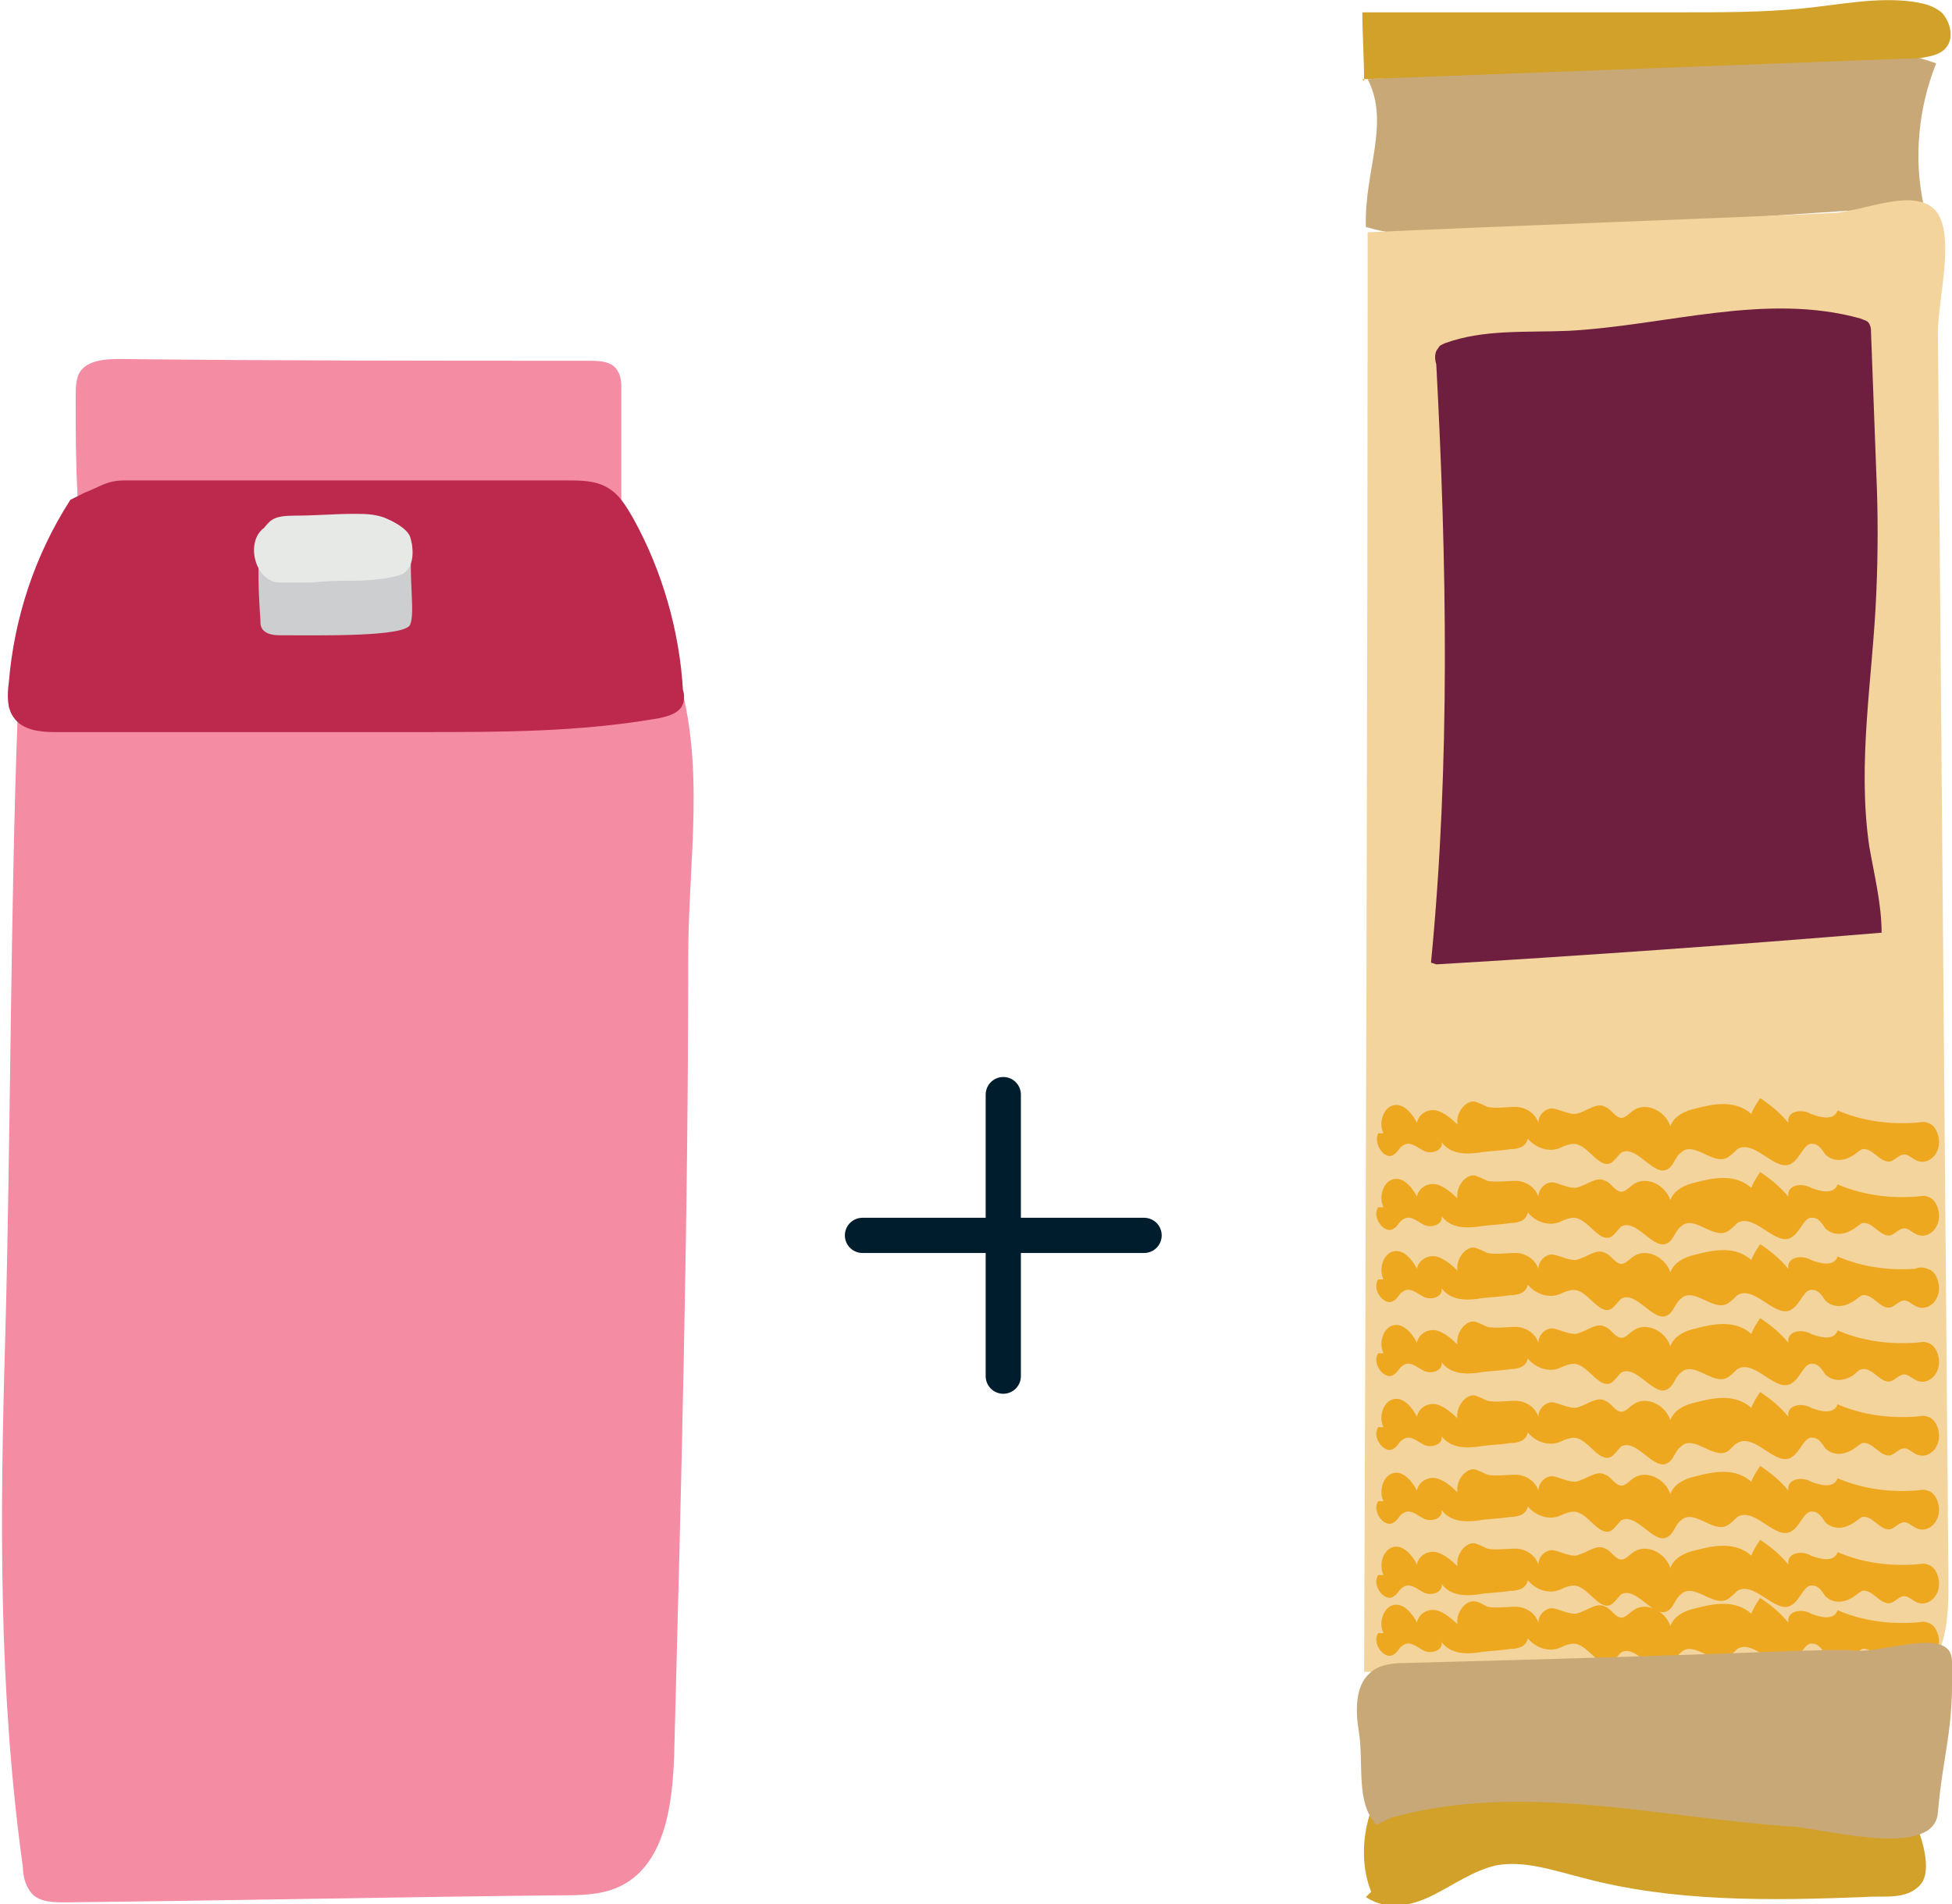 <?xml version="1.0" encoding="utf-8"?>
<!-- Generator: Adobe Illustrator 18.1.0, SVG Export Plug-In . SVG Version: 6.00 Build 0)  -->
<svg version="1.1" id="Layer_1" xmlns="http://www.w3.org/2000/svg" xmlns:xlink="http://www.w3.org/1999/xlink" x="0px" y="0px"
	 viewBox="0 0 110.9 108.2" style="enable-background:new 0 0 110.9 108.2;" xml:space="preserve">
<style type="text/css">
	.st0{fill:#FFFFFF;}
	.st1{fill:#0071FC;}
	.st2{fill:none;stroke:#001D2D;stroke-width:2;stroke-linecap:round;stroke-linejoin:round;stroke-miterlimit:10;}
	.st3{fill:#F4D49D;}
	.st4{fill:#44612D;}
	.st5{fill:#9BC53D;}
	.st6{fill:#CDCED0;}
	.st7{fill:#E7E9E6;}
	.st8{fill:#C9A877;}
	.st9{fill:#D2A12A;}
	.st10{fill:#EEA820;}
	.st11{fill:#6E1F3F;}
	.st12{fill:#2AAAE2;}
	.st13{fill:#25809A;}
	.st14{fill:#F48CA3;}
	.st15{fill:#BD294C;}
	.st16{fill:#6B3315;}
	.st17{fill:#ED2024;}
	.st18{fill:#FFCB0B;}
	.st19{fill:#412312;}
	.st20{fill:#282A73;}
	.st21{fill:#228099;}
	.st22{fill:#0000B2;}
	.st23{fill:#FFCB05;}
	.st24{fill:#EFA803;}
	.st25{fill:#D16502;}
	.st26{fill:#902924;}
	.st27{fill:#B71A25;}
	.st28{fill:#FF0005;}
	.st29{fill:#AD8104;}
	.st30{fill:#FFDB9C;}
	.st31{fill:#FFEDD4;}
	.st32{fill:#D3A100;}
	.st33{fill:#006837;}
	.st34{fill:#ED1C24;}
	.st35{fill:#6D6C73;}
	.st36{fill:#BFBEBE;}
	.st37{fill:#FFF5D9;}
	.st38{fill:#FF5005;}
	.st39{fill:#F26636;}
	.st40{fill:#EC2227;}
	.st41{fill:#2C3A96;}
	.st42{fill:#B72027;}
	.st43{fill:#C89754;}
	.st44{fill:#F19121;}
	.st45{fill:#FDEB07;}
	.st46{fill:#FEC045;}
	.st47{fill:#732644;}
	.st48{fill:#BB1E72;}
	.st49{fill:#AD832D;}
	.st50{fill:#08549E;}
	.st51{fill:#416FB6;}
	.st52{fill:#9A3D21;}
	.st53{fill:#BD4D27;}
</style>
<g id="XMLID_37_">
	<g id="_x2B__2_">
		<line id="XMLID_67_" class="st2" x1="65" y1="70.2" x2="49" y2="70.2"/>
		<line id="XMLID_66_" class="st2" x1="57" y1="78.2" x2="57" y2="62.2"/>
	</g>
	<g id="XMLID_45_">
		<path id="XMLID_59_" class="st8" d="M77.6,12.9c-0.1-3.2,1.4-5.9,0.1-8.4C85,4,92.4,3.5,99.8,2.9c3.4-0.2,6.9-0.5,10.2,0.7
			c-1,2.5-1.3,5.4-0.7,8.1c-8.1,0.5-16.2,1.1-24.3,1.6C82.6,13.5,80,13.6,77.6,12.9"/>
		<path id="XMLID_58_" class="st9" d="M77.5,4.6c0-1.3-0.1-2.6-0.1-3.9c6.1,0,12.2,0,18.3,0c2.2,0,4.3,0,6.5-0.2
			c2.2-0.2,4.4-0.7,6.5-0.4c0.6,0.1,1.1,0.2,1.6,0.6c0.4,0.4,0.7,1.2,0.4,1.8c-0.3,0.6-1,0.7-1.6,0.8C98.5,3.7,88,4.1,77.4,4.5"/>
		<path id="XMLID_57_" class="st3" d="M77.5,95c0.1-27.8,0.2-54,0.2-81.8c8.8-0.4,17.7-0.7,26.5-1.1c1.7-0.1,4.6-1.5,5.8-0.1
			c1.1,1.4,0.1,5,0.1,6.9c0.2,23.7,0.4,47.4,0.6,71.1c0,1.8-0.1,3.9-1.3,4.8c-0.7,0.6-1.6,0.6-2.5,0.6C97.2,95.3,87.3,95.1,77.5,95"
			/>
		<path id="XMLID_56_" class="st10" d="M78.3,92.8c-0.4,0.6,0.4,1.6,0.9,1.2c0.2-0.1,0.3-0.4,0.5-0.5c0.4-0.3,0.8,0.1,1.2,0.3
			c0.4,0.2,1.1,0,1-0.5c0.5,0.7,1.4,0.7,2.1,0.6c0.6-0.1,1.2-0.1,1.8-0.2c0.4,0,0.9-0.1,1-0.6c0.5,0.6,1.3,0.8,1.9,0.5
			c0.2-0.1,0.5-0.2,0.7-0.2c0.8,0,1.4,1.4,2.1,1.1c0.2-0.1,0.4-0.4,0.6-0.6c0.9-0.5,1.9,1.5,2.7,0.9c0.3-0.2,0.4-0.7,0.7-0.9
			c0.7-0.7,1.8,0.7,2.6,0.3c0.2-0.1,0.4-0.3,0.6-0.5c1-0.6,2.2,1.4,3.1,0.8c0.5-0.3,0.7-1.2,1.2-1.1c0.3,0,0.5,0.3,0.7,0.6
			c0.4,0.4,1,0.4,1.5,0.1c0.2-0.1,0.4-0.3,0.6-0.4c0.6-0.1,1,0.8,1.6,0.7c0.3-0.1,0.5-0.4,0.8-0.4c0.2,0,0.4,0.2,0.6,0.3
			c0.5,0.3,1.1,0,1.3-0.6c0.2-0.6-0.1-1.4-0.6-1.5c-0.2-0.1-0.5,0-0.7,0c-1.5,0.1-3-0.1-4.4-0.7c-0.2,0.6-1,0.4-1.5,0.2
			c-0.5-0.3-1.4-0.2-1.3,0.5c-0.5-0.6-1-1-1.6-1.4c-0.2,0.3-0.4,0.6-0.5,0.9c-0.9-0.8-2.1-0.6-3.2-0.3c-0.5,0.1-1.2,0.4-1.4,1
			c-0.3-0.9-1.4-1.4-2.1-0.9c-0.3,0.2-0.5,0.5-0.8,0.4c-0.3-0.1-0.5-0.5-0.8-0.6c-0.5-0.3-1.1,0.3-1.7,0.4c-0.4,0-0.8-0.2-1.2-0.3
			c-0.4-0.1-0.9,0.3-0.9,0.8c-0.2-0.6-0.8-0.9-1.3-0.9c-0.5,0-1.1,0.1-1.6,0C84.3,91.2,84,91,83.8,91c-0.5-0.1-1.1,0.6-1,1.3
			c-0.4-0.4-0.8-0.7-1.2-0.8c-0.5-0.1-1,0.2-1.1,0.7c-0.3-0.6-0.8-1.1-1.3-1c-0.6,0.1-0.9,1-0.6,1.6"/>
		<path id="XMLID_55_" class="st10" d="M78.3,89.5c-0.4,0.6,0.4,1.6,0.9,1.2c0.2-0.1,0.3-0.4,0.5-0.5c0.4-0.3,0.8,0.1,1.2,0.3
			c0.4,0.2,1.1,0,1-0.5c0.5,0.7,1.4,0.7,2.1,0.6c0.6-0.1,1.2-0.1,1.8-0.2c0.4,0,0.9-0.1,1-0.6c0.5,0.6,1.3,0.8,1.9,0.5
			c0.2-0.1,0.5-0.2,0.7-0.2c0.8,0,1.4,1.4,2.1,1.1c0.2-0.1,0.4-0.4,0.6-0.6c0.9-0.5,1.9,1.5,2.7,0.9c0.3-0.2,0.4-0.7,0.7-0.9
			c0.7-0.7,1.8,0.7,2.6,0.3c0.2-0.1,0.4-0.3,0.6-0.5c1-0.6,2.2,1.4,3.1,0.8c0.5-0.3,0.7-1.2,1.2-1.1c0.3,0,0.5,0.3,0.7,0.6
			c0.4,0.4,1,0.4,1.5,0.1c0.2-0.1,0.4-0.3,0.6-0.4c0.6-0.1,1,0.8,1.6,0.7c0.3-0.1,0.5-0.4,0.8-0.4c0.2,0,0.4,0.2,0.6,0.3
			c0.5,0.3,1.1,0,1.3-0.6c0.2-0.6-0.1-1.4-0.6-1.5c-0.2-0.1-0.5,0-0.7,0c-1.5,0.1-3-0.1-4.4-0.7c-0.2,0.6-1,0.4-1.5,0.2
			c-0.5-0.3-1.4-0.2-1.3,0.5c-0.5-0.6-1-1-1.6-1.4c-0.2,0.3-0.4,0.6-0.5,0.9c-0.9-0.8-2.1-0.6-3.2-0.3c-0.5,0.1-1.2,0.4-1.4,1
			c-0.3-0.9-1.4-1.4-2.1-0.9c-0.3,0.2-0.5,0.5-0.8,0.4c-0.3-0.1-0.5-0.5-0.8-0.6c-0.5-0.3-1.1,0.3-1.7,0.4c-0.4,0-0.8-0.2-1.2-0.3
			c-0.4-0.1-0.9,0.3-0.9,0.8c-0.2-0.6-0.8-0.9-1.3-0.9c-0.5,0-1.1,0.1-1.6,0c-0.2-0.1-0.4-0.2-0.7-0.3c-0.5-0.1-1.1,0.6-1,1.3
			c-0.4-0.4-0.8-0.7-1.2-0.8c-0.5-0.1-1,0.2-1.1,0.7c-0.3-0.6-0.8-1.1-1.3-1c-0.6,0.1-0.9,1-0.6,1.6"/>
		<path id="XMLID_54_" class="st10" d="M78.3,85.3c-0.4,0.6,0.4,1.6,0.9,1.2c0.2-0.1,0.3-0.4,0.5-0.5c0.4-0.3,0.8,0.1,1.2,0.3
			c0.4,0.2,1.1,0,1-0.5c0.5,0.7,1.4,0.7,2.1,0.6c0.6-0.1,1.2-0.1,1.8-0.2c0.4,0,0.9-0.1,1-0.6c0.5,0.6,1.3,0.8,1.9,0.5
			c0.2-0.1,0.5-0.2,0.7-0.2c0.8,0,1.4,1.4,2.1,1.1c0.2-0.1,0.4-0.4,0.6-0.6c0.9-0.5,1.9,1.5,2.7,0.9c0.3-0.2,0.4-0.7,0.7-0.9
			c0.7-0.7,1.8,0.7,2.6,0.3c0.2-0.1,0.4-0.3,0.6-0.5c1-0.6,2.2,1.4,3.1,0.8c0.5-0.3,0.7-1.2,1.2-1.1c0.3,0,0.5,0.3,0.7,0.6
			c0.4,0.4,1,0.4,1.5,0.1c0.2-0.1,0.4-0.3,0.6-0.4c0.6-0.1,1,0.8,1.6,0.7c0.3-0.1,0.5-0.4,0.8-0.4c0.2,0,0.4,0.2,0.6,0.3
			c0.5,0.3,1.1,0,1.3-0.6c0.2-0.6-0.1-1.4-0.6-1.5c-0.2-0.1-0.5,0-0.7,0c-1.5,0.1-3-0.1-4.4-0.7c-0.2,0.6-1,0.4-1.5,0.2
			c-0.5-0.3-1.4-0.2-1.3,0.5c-0.5-0.6-1-1-1.6-1.4c-0.2,0.3-0.4,0.6-0.5,0.9c-0.9-0.8-2.1-0.6-3.2-0.3c-0.5,0.1-1.2,0.4-1.4,1
			c-0.3-0.9-1.4-1.4-2.1-0.9c-0.3,0.2-0.5,0.5-0.8,0.4c-0.3-0.1-0.5-0.5-0.8-0.6c-0.5-0.3-1.1,0.3-1.7,0.4c-0.4,0-0.8-0.2-1.2-0.3
			c-0.4-0.1-0.9,0.3-0.9,0.8c-0.2-0.6-0.8-0.9-1.3-0.9c-0.5,0-1.1,0.1-1.6,0c-0.2-0.1-0.4-0.2-0.7-0.3c-0.5-0.1-1.1,0.6-1,1.3
			c-0.4-0.4-0.8-0.7-1.2-0.8c-0.5-0.1-1,0.2-1.1,0.7c-0.3-0.6-0.8-1.1-1.3-1c-0.6,0.1-0.9,1-0.6,1.6"/>
		<path id="XMLID_53_" class="st10" d="M78.3,81.1c-0.4,0.6,0.4,1.6,0.9,1.2c0.2-0.1,0.3-0.4,0.5-0.5c0.4-0.3,0.8,0.1,1.2,0.3
			c0.4,0.2,1.1,0,1-0.5c0.5,0.7,1.4,0.7,2.1,0.6c0.6-0.1,1.2-0.1,1.8-0.2c0.4,0,0.9-0.1,1-0.6c0.5,0.6,1.3,0.8,1.9,0.5
			c0.2-0.1,0.5-0.2,0.7-0.2c0.8,0,1.4,1.4,2.1,1.1c0.2-0.1,0.4-0.4,0.6-0.6c0.9-0.5,1.9,1.5,2.7,0.9c0.3-0.2,0.4-0.7,0.7-0.9
			c0.7-0.7,1.8,0.7,2.6,0.3c0.2-0.1,0.4-0.4,0.6-0.5c1-0.6,2.2,1.4,3.1,0.8c0.5-0.3,0.7-1.2,1.2-1.1c0.3,0,0.5,0.3,0.7,0.6
			c0.4,0.4,1,0.4,1.5,0.1c0.2-0.1,0.4-0.3,0.6-0.4c0.6-0.1,1,0.8,1.6,0.7c0.3-0.1,0.5-0.4,0.8-0.4c0.2,0,0.4,0.2,0.6,0.3
			c0.5,0.3,1.1,0,1.3-0.6c0.2-0.6-0.1-1.4-0.6-1.5c-0.2-0.1-0.5,0-0.7,0c-1.5,0.1-3-0.1-4.4-0.7c-0.2,0.6-1,0.4-1.5,0.2
			c-0.5-0.3-1.4-0.2-1.3,0.5c-0.5-0.6-1-1-1.6-1.4c-0.2,0.3-0.4,0.6-0.5,0.9c-0.9-0.8-2.1-0.6-3.2-0.3c-0.5,0.1-1.2,0.4-1.4,1
			c-0.3-0.9-1.4-1.4-2.1-0.9c-0.3,0.2-0.5,0.5-0.8,0.4c-0.3-0.1-0.5-0.5-0.8-0.6c-0.5-0.3-1.1,0.3-1.7,0.4c-0.4,0-0.8-0.2-1.2-0.3
			c-0.4-0.1-0.9,0.3-0.9,0.8c-0.2-0.6-0.8-0.9-1.3-0.9c-0.5,0-1.1,0.1-1.6,0c-0.2-0.1-0.4-0.2-0.7-0.3c-0.5-0.1-1.1,0.6-1,1.3
			c-0.4-0.4-0.8-0.7-1.2-0.8c-0.5-0.1-1,0.2-1.1,0.7c-0.3-0.6-0.8-1.1-1.3-1c-0.6,0.1-0.9,1-0.6,1.6"/>
		<path id="XMLID_52_" class="st10" d="M78.3,76.9c-0.4,0.6,0.4,1.6,0.9,1.2c0.2-0.1,0.3-0.4,0.5-0.5c0.4-0.3,0.8,0.1,1.2,0.3
			c0.4,0.2,1.1,0,1-0.5c0.5,0.7,1.4,0.7,2.1,0.6c0.6-0.1,1.2-0.1,1.8-0.2c0.4,0,0.9-0.1,1-0.6c0.5,0.6,1.3,0.8,1.9,0.5
			c0.2-0.1,0.5-0.2,0.7-0.2c0.8,0,1.4,1.4,2.1,1.1c0.2-0.1,0.4-0.4,0.6-0.6c0.9-0.5,1.9,1.5,2.7,0.9c0.3-0.2,0.4-0.7,0.7-0.9
			c0.7-0.7,1.8,0.7,2.6,0.3c0.2-0.1,0.4-0.3,0.6-0.5c1-0.6,2.2,1.4,3.1,0.8c0.5-0.3,0.7-1.2,1.2-1.1c0.3,0,0.5,0.3,0.7,0.6
			c0.4,0.4,1,0.4,1.5,0.1c0.2-0.1,0.4-0.4,0.6-0.4c0.6-0.1,1,0.8,1.6,0.7c0.3-0.1,0.5-0.4,0.8-0.4c0.2,0,0.4,0.2,0.6,0.3
			c0.5,0.3,1.1,0,1.3-0.6c0.2-0.6-0.1-1.4-0.6-1.5c-0.2-0.1-0.5,0-0.7,0c-1.5,0.1-3-0.1-4.4-0.7c-0.2,0.6-1,0.4-1.5,0.2
			c-0.5-0.3-1.4-0.2-1.3,0.5c-0.5-0.6-1-1-1.6-1.4c-0.2,0.3-0.4,0.6-0.5,0.9c-0.9-0.8-2.1-0.6-3.2-0.3c-0.5,0.1-1.2,0.4-1.4,1
			c-0.3-0.9-1.4-1.4-2.1-0.9c-0.3,0.2-0.5,0.5-0.8,0.4c-0.3-0.1-0.5-0.5-0.8-0.6c-0.5-0.3-1.1,0.3-1.7,0.4c-0.4,0-0.8-0.2-1.2-0.3
			c-0.4-0.1-0.9,0.3-0.9,0.8c-0.2-0.6-0.8-0.9-1.3-0.9c-0.5,0-1.1,0.1-1.6,0c-0.2-0.1-0.4-0.2-0.7-0.3c-0.5-0.1-1.1,0.6-1,1.3
			c-0.4-0.4-0.8-0.7-1.2-0.8c-0.5-0.1-1,0.2-1.1,0.7c-0.3-0.6-0.8-1.1-1.3-1c-0.6,0.1-0.9,1-0.6,1.6"/>
		<path id="XMLID_51_" class="st10" d="M78.3,72.7c-0.4,0.6,0.4,1.6,0.9,1.2c0.2-0.1,0.3-0.4,0.5-0.5c0.4-0.3,0.8,0.1,1.2,0.3
			c0.4,0.2,1.1,0,1-0.5c0.5,0.7,1.4,0.7,2.1,0.6c0.6-0.1,1.2-0.1,1.8-0.2c0.4,0,0.9-0.1,1-0.6c0.5,0.6,1.3,0.8,1.9,0.5
			c0.2-0.1,0.5-0.2,0.7-0.2c0.8,0,1.4,1.4,2.1,1.1c0.2-0.1,0.4-0.4,0.6-0.6c0.9-0.5,1.9,1.5,2.7,0.9c0.3-0.2,0.4-0.7,0.7-0.9
			c0.7-0.7,1.8,0.7,2.6,0.3c0.2-0.1,0.4-0.3,0.6-0.5c1-0.6,2.2,1.4,3.1,0.8c0.5-0.3,0.7-1.2,1.2-1.1c0.3,0,0.5,0.3,0.7,0.6
			c0.4,0.4,1,0.4,1.5,0.1c0.2-0.1,0.4-0.3,0.6-0.4c0.6-0.1,1,0.8,1.6,0.7c0.3-0.1,0.5-0.4,0.8-0.4c0.2,0,0.4,0.2,0.6,0.3
			c0.5,0.3,1.1,0,1.3-0.6c0.2-0.6-0.1-1.4-0.6-1.5c-0.2-0.1-0.5-0.1-0.7,0c-1.5,0.1-3-0.1-4.4-0.7c-0.2,0.6-1,0.4-1.5,0.2
			c-0.5-0.3-1.4-0.2-1.3,0.5c-0.5-0.6-1-1-1.6-1.4c-0.2,0.3-0.4,0.6-0.5,0.9c-0.9-0.8-2.1-0.6-3.2-0.3c-0.5,0.1-1.2,0.4-1.4,1
			c-0.3-0.9-1.4-1.4-2.1-0.9c-0.3,0.2-0.5,0.5-0.8,0.4c-0.3-0.1-0.5-0.5-0.8-0.6c-0.5-0.3-1.1,0.3-1.7,0.4c-0.4,0-0.8-0.2-1.2-0.3
			c-0.4-0.1-0.9,0.3-0.9,0.8c-0.2-0.6-0.8-0.9-1.3-0.9c-0.5,0-1.1,0.1-1.6,0c-0.2-0.1-0.4-0.2-0.7-0.3c-0.5-0.1-1.1,0.6-1,1.3
			c-0.4-0.4-0.8-0.7-1.2-0.8c-0.5-0.1-1,0.2-1.1,0.7c-0.3-0.6-0.8-1.1-1.3-1c-0.6,0.1-0.9,1-0.6,1.6"/>
		<path id="XMLID_50_" class="st10" d="M78.3,68.6c-0.4,0.6,0.4,1.6,0.9,1.2c0.2-0.1,0.3-0.4,0.5-0.5c0.4-0.3,0.8,0.1,1.2,0.3
			c0.4,0.2,1.1,0,1-0.5c0.5,0.7,1.4,0.7,2.1,0.6c0.6-0.1,1.2-0.1,1.8-0.2c0.4,0,0.9-0.1,1-0.6c0.5,0.6,1.3,0.8,1.9,0.5
			c0.2-0.1,0.5-0.2,0.7-0.2c0.8,0,1.4,1.4,2.1,1.1c0.2-0.1,0.4-0.4,0.6-0.6c0.9-0.5,1.9,1.5,2.7,0.9c0.3-0.2,0.4-0.7,0.7-0.9
			c0.7-0.7,1.8,0.7,2.6,0.3c0.2-0.1,0.4-0.3,0.6-0.5c1-0.6,2.2,1.4,3.1,0.8c0.5-0.3,0.7-1.2,1.2-1.1c0.3,0,0.5,0.3,0.7,0.6
			c0.4,0.4,1,0.4,1.5,0.1c0.2-0.1,0.4-0.3,0.6-0.4c0.6-0.1,1,0.8,1.6,0.7c0.3-0.1,0.5-0.4,0.8-0.4c0.2,0,0.4,0.2,0.6,0.3
			c0.5,0.3,1.1,0,1.3-0.6c0.2-0.6-0.1-1.4-0.6-1.5c-0.2-0.1-0.5,0-0.7,0c-1.5,0.1-3-0.1-4.4-0.7c-0.2,0.6-1,0.4-1.5,0.2
			c-0.5-0.3-1.4-0.2-1.3,0.5c-0.5-0.6-1-1-1.6-1.4c-0.2,0.3-0.4,0.6-0.5,0.9c-0.9-0.8-2.1-0.6-3.2-0.3c-0.5,0.1-1.2,0.4-1.4,1
			c-0.3-0.9-1.4-1.4-2.1-0.9c-0.3,0.2-0.5,0.5-0.8,0.4c-0.3-0.1-0.5-0.5-0.8-0.6c-0.5-0.3-1.1,0.3-1.7,0.4c-0.4,0-0.8-0.2-1.2-0.3
			c-0.4-0.1-0.9,0.3-0.9,0.8c-0.2-0.6-0.8-0.9-1.3-0.9c-0.5,0-1.1,0.1-1.6,0c-0.2-0.1-0.4-0.2-0.7-0.3c-0.5-0.1-1.1,0.6-1,1.3
			c-0.4-0.4-0.8-0.7-1.2-0.8c-0.5-0.1-1,0.2-1.1,0.7c-0.3-0.6-0.8-1.1-1.3-1c-0.6,0.1-0.9,1-0.6,1.6"/>
		<path id="XMLID_49_" class="st10" d="M78.3,64.4C78,65,78.7,66,79.2,65.6c0.2-0.1,0.3-0.4,0.5-0.5c0.4-0.3,0.8,0.1,1.2,0.3
			c0.4,0.2,1.1,0,1-0.5c0.5,0.7,1.4,0.7,2.1,0.6c0.6-0.1,1.2-0.1,1.8-0.2c0.4,0,0.9-0.1,1-0.6c0.5,0.6,1.3,0.8,1.9,0.5
			c0.2-0.1,0.5-0.2,0.7-0.2c0.8,0,1.4,1.4,2.1,1.1c0.2-0.1,0.4-0.4,0.6-0.6c0.9-0.5,1.9,1.5,2.7,0.9c0.3-0.2,0.4-0.7,0.7-0.9
			c0.7-0.7,1.8,0.7,2.6,0.3c0.2-0.1,0.4-0.3,0.6-0.5c1-0.6,2.2,1.4,3.1,0.8c0.5-0.3,0.7-1.2,1.2-1.1c0.3,0,0.5,0.3,0.7,0.6
			c0.4,0.4,1,0.4,1.5,0.1c0.2-0.1,0.4-0.3,0.6-0.4c0.6-0.1,1,0.8,1.6,0.7c0.3-0.1,0.5-0.4,0.8-0.4c0.2,0,0.4,0.2,0.6,0.3
			c0.5,0.3,1.1,0,1.3-0.6c0.2-0.6-0.1-1.4-0.6-1.5c-0.2-0.1-0.5,0-0.7,0c-1.5,0.1-3-0.1-4.4-0.7c-0.2,0.6-1,0.4-1.5,0.2
			c-0.5-0.3-1.4-0.2-1.3,0.5c-0.5-0.6-1-1-1.6-1.4c-0.2,0.3-0.4,0.6-0.5,0.9c-0.9-0.8-2.1-0.6-3.2-0.3c-0.5,0.1-1.2,0.4-1.4,1
			c-0.3-0.9-1.4-1.4-2.1-0.9c-0.3,0.2-0.5,0.5-0.8,0.4c-0.3-0.1-0.5-0.5-0.8-0.6c-0.5-0.3-1.1,0.3-1.7,0.4c-0.4,0-0.8-0.2-1.2-0.3
			c-0.4-0.1-0.9,0.3-0.9,0.8c-0.2-0.6-0.8-0.9-1.3-0.9c-0.5,0-1.1,0.1-1.6,0c-0.2-0.1-0.4-0.2-0.7-0.3c-0.5-0.1-1.1,0.6-1,1.3
			c-0.4-0.4-0.8-0.7-1.2-0.8c-0.5-0.1-1,0.2-1.1,0.7c-0.3-0.6-0.8-1.1-1.3-1c-0.6,0.1-0.9,1-0.6,1.6"/>
		<path id="XMLID_48_" class="st9" d="M77.9,107.5c-1-2.5-0.1-5.9,1.9-7.3c1.5-1,3.3-0.9,5-0.8c7.2,0.5,14.5,1,21.7,1.5
			c0.9,0.1,1.8,0.1,2.6,0.6c0.8,0.4,0.3,3.3-0.2,2.3c-0.2-0.5,1.1,2.3,0.2,3.3c-0.8,0.9-2.1,0.6-3.2,0.7c-5.3,0.2-10.8,0.3-16-1.1
			c-1.6-0.4-3.3-1-4.9-0.7c-1.3,0.3-2.4,1.1-3.6,1.7c-1.2,0.6-2.6,0.9-3.8,0.1"/>
		<path id="XMLID_47_" class="st8" d="M78.2,103.7c-1.2-1.3-0.7-3.4-1-5.3c-0.2-1.2-0.2-2.6,0.6-3.3c0.5-0.5,1.3-0.6,2-0.6
			c7.5-0.2,14.9-0.4,22.4-0.7c1.1,0,2.2-0.1,3.3,0c1.6,0.1,5.4-1.4,5.4,0.6c0.1,4.1-0.5,5.1-0.8,8.6c-0.2,2.6-6.1,1-8.2,0.8
			c-7.7-0.5-15.4-2.6-22.9-0.5"/>
		<path id="XMLID_46_" class="st11" d="M81.6,54.8c8.4-0.5,16.9-1.1,25.3-1.8c0-1.6-0.4-3.2-0.7-4.9c-0.7-4.8,0.2-9.6,0.4-14.4
			c0.1-2.3,0.1-4.6,0-6.8c-0.1-2.7-0.2-5.4-0.3-8c0-0.2,0-0.3-0.1-0.5c-0.1-0.2-0.3-0.2-0.5-0.3c-5.4-1.5-11,0.4-16.6,0.7
			c-2.4,0.1-4.8-0.1-7,0.7c-0.2,0.1-0.3,0.1-0.4,0.3c-0.2,0.2-0.2,0.6-0.1,0.9c0.6,11.3,0.8,22.7-0.3,34"/>
	</g>
	<g id="XMLID_38_">
		<path id="XMLID_44_" class="st14" d="M0.5,40.2c0.3-4.4-0.2-0.7,1.9-2c2.1-1.3,4.7-1.3,7.1-1.2c9.3,0.4,19.7,1,29,1.3
			c1.6,5.3,0.6,10.6,0.6,16.1c0,15.1-0.4,30.3-0.8,45.4c-0.1,2.7-0.5,6-2.9,7.3c-1.1,0.6-2.4,0.6-3.6,0.6
			c-9.4,0.1-18.8,0.3-28.1,0.4c-0.6,0-1.3,0-1.8-0.4c-0.4-0.4-0.6-1-0.6-1.6c-1.4-10.1-1.3-20-1-30.2c0.3-10.8,0.3-24.7,0.7-35.1"/>
		<path id="XMLID_41_" class="st14" d="M35.3,28.9c0-2.3,0-4.5,0-6.8c0-0.3,0-0.7-0.2-1c-0.3-0.6-1.1-0.6-1.7-0.6
			c-8.9,0-17.8,0-26.7-0.1c-0.8,0-1.8,0.1-2.2,0.8c-0.2,0.4-0.2,0.9-0.2,1.4c0,1.8,0,3.6,0.1,5.4c0,0.2,0,0.5,0.2,0.7
			C4.6,28.9,4.9,29,5.2,29c9.4,1.1,19,1.4,28.4,0.8C34.6,29.8,35.6,29.9,35.3,28.9"/>
		<path id="XMLID_40_" class="st15" d="M4,28.4c-2,3.1-3.2,6.7-3.5,10.4c-0.1,0.7-0.1,1.5,0.3,2c0.5,0.7,1.5,0.8,2.3,0.8
			c7,0,13.9,0,20.9,0c4.5,0,9,0,13.5-0.8c0.4-0.1,0.9-0.2,1.2-0.6c0.2-0.3,0.2-0.7,0.1-1c-0.2-3.4-1.2-6.8-2.8-9.7
			c-0.4-0.7-0.8-1.4-1.5-1.8c-0.7-0.4-1.5-0.4-2.3-0.4c-8.4,0-16.8,0-25.1,0c-1,0-1.3,0.3-2.3,0.7"/>
		<path id="XMLID_39_" class="st6" d="M23.4,30.9c-0.2,2,0.2,3.9-0.1,4.6c-0.3,0.7-5.1,0.6-7.4,0.6c-1.2,0-1.1-0.7-1.1-0.8
			c-0.1-1.4-0.2-3.3,0-4.7"/>
		<path id="XMLID_61_" class="st7" d="M16.8,29.3c1.1,0,2.2-0.1,3.3-0.1c0.6,0,1.1,0,1.7,0.2c0.5,0.2,1.3,0.6,1.5,1.1
			c0.3,1,0.1,1.8-0.4,2.1c-0.6,0.3-2.1,0.4-2.7,0.4c-0.9,0-1.5,0-2.5,0.1c-0.5,0-1.3,0-1.8,0c-1.4,0-2-2.3-0.9-3.1
			C15.4,29.5,15.6,29.3,16.8,29.3"/>
	</g>
</g>
</svg>
